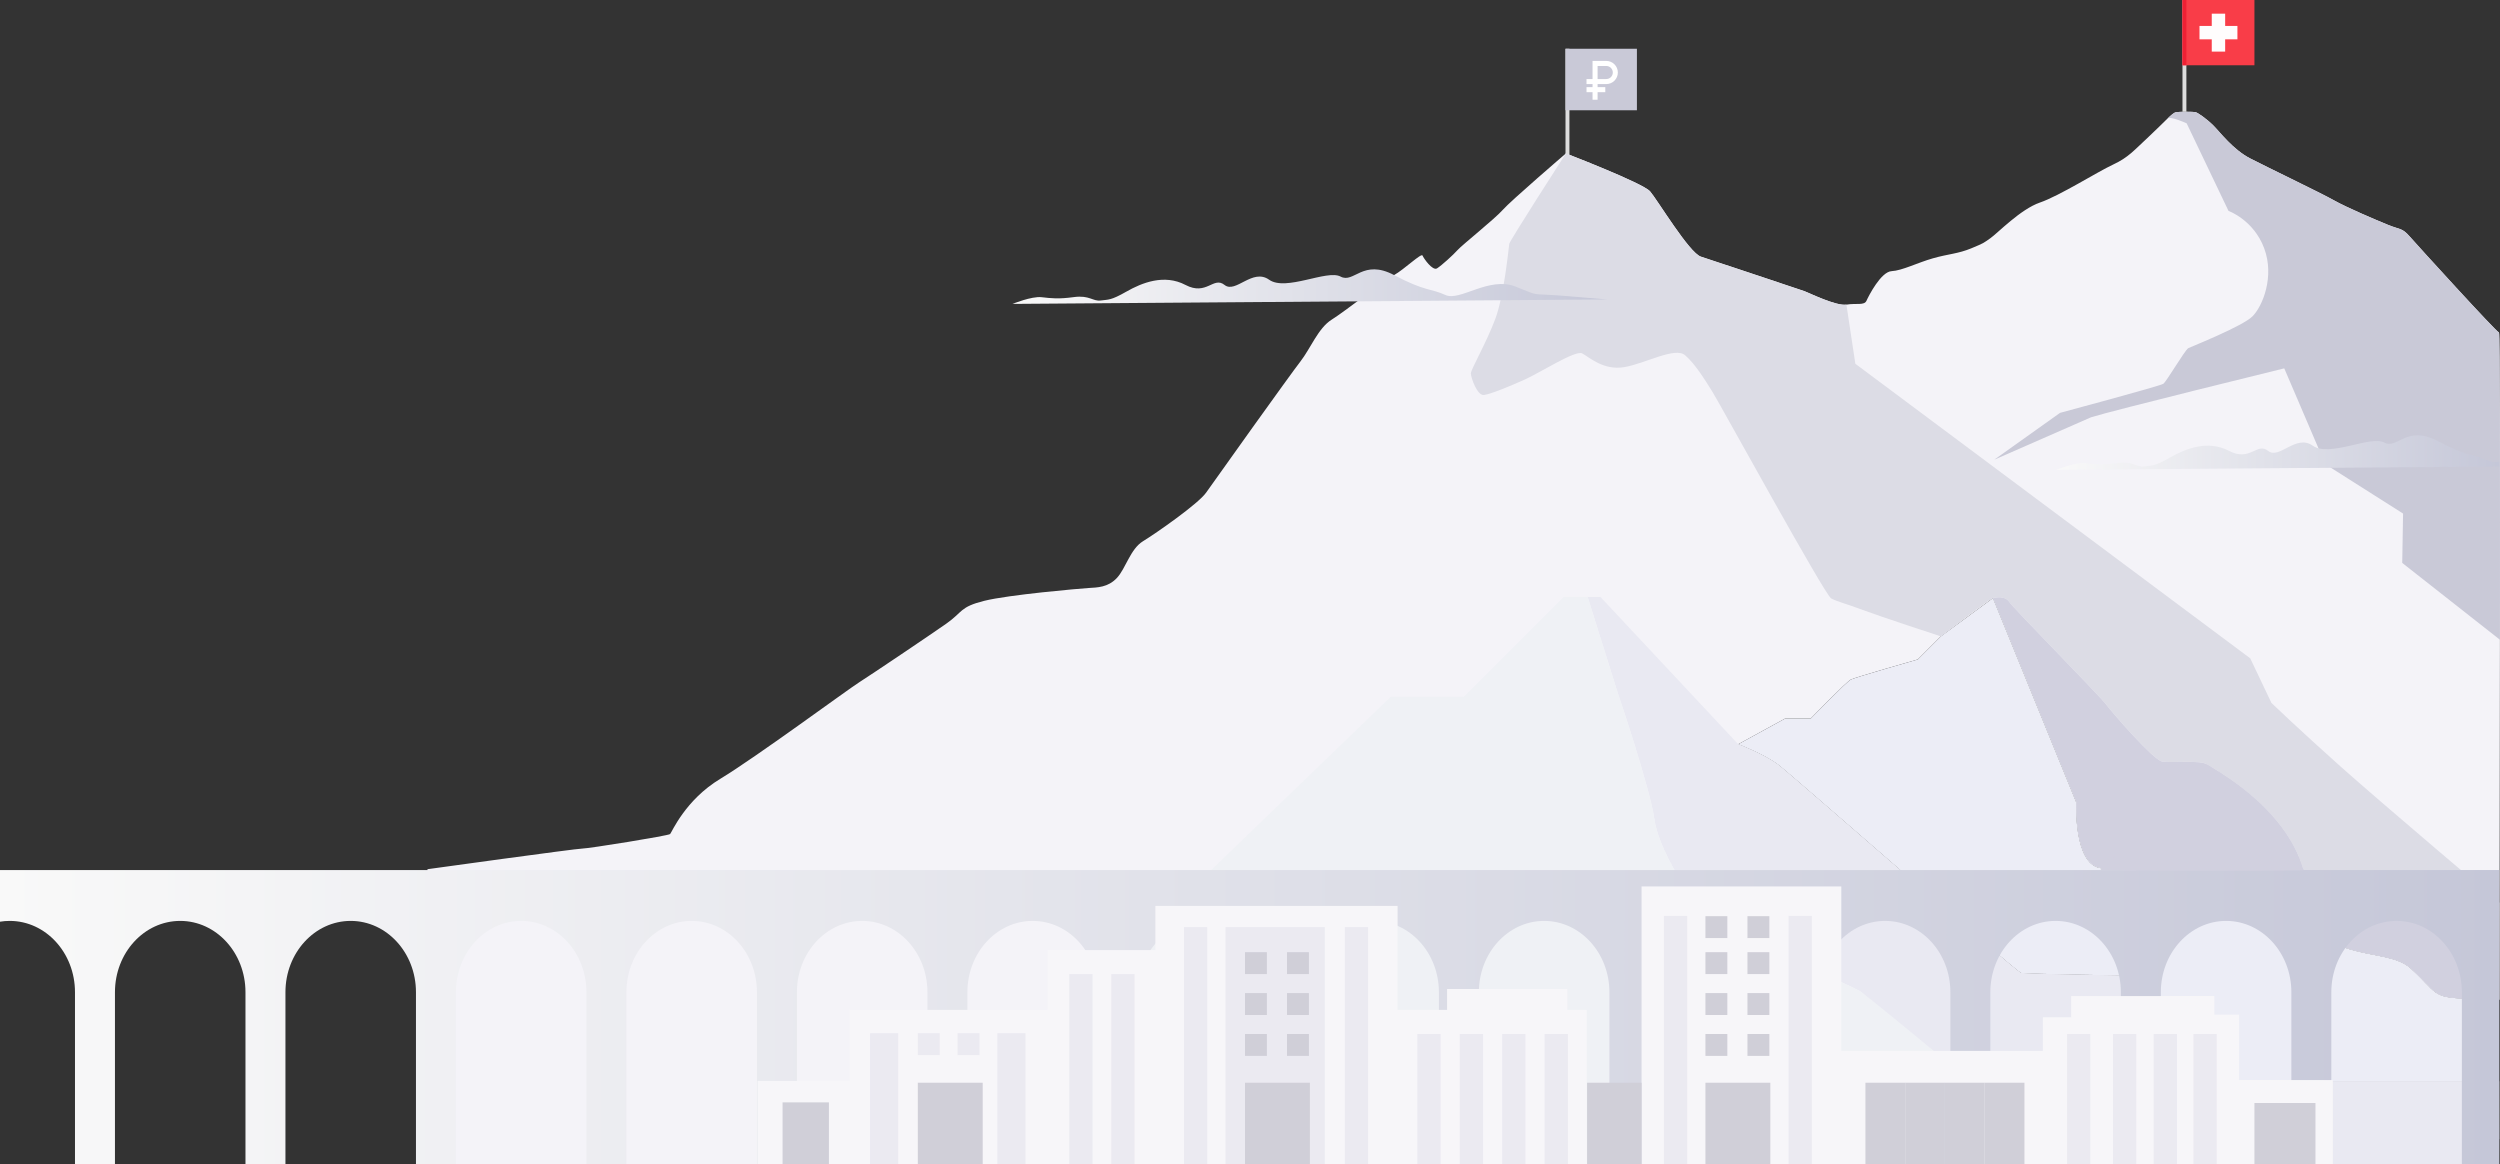 <svg width="1280" height="596" viewBox="0 0 1280 596" fill="none" xmlns="http://www.w3.org/2000/svg">
<rect x="0" y="0" width="1280" height="596" fill="#333333" stroke="none"/>
<g clip-path="url(#clip0_101_93)">
<path d="M803.54 24.96H801.538V80.253H803.54V24.96Z" fill="#DDDDDD"/>
<path d="M838.101 24.96H801.538V56.459H838.101V24.96Z" fill="#C9C9D7"/>
<path d="M1279.97 327.559C1279.92 390.832 1279.78 460.652 1279.67 511.326V511.864H1279.57C1279.13 511.847 1276.62 511.765 1262.36 511.292C1245.05 510.715 1248.08 508.434 1234.37 495.865C1220.66 483.301 1184.11 495.865 1181.25 456.451C1180.98 452.637 1180.3 448.979 1179.31 445.471C1179.24 445.217 1179.16 444.963 1179.09 444.709C1163.06 445.01 1134.83 445.471 1111.63 445.471C1105.18 445.471 1099.12 445.436 1093.82 445.35C1084.92 445.208 1078.17 444.933 1075.31 444.451C1061.6 442.165 1063.02 410.748 1063.02 410.748L1020.38 306.21L993.885 325.704L993.799 325.769L993.726 325.825L981.922 337.627C981.922 337.627 949.939 346.769 947.653 347.91C945.368 349.055 927.092 367.908 927.092 367.908H913.957L889.97 381.044C889.97 381.044 903.392 386.188 910.532 391.611C917.667 397.039 1032.19 497.583 1034.76 498.151C1037.32 498.723 1094.16 499.58 1094.16 499.58C1094.16 499.58 1089.87 553.564 1094.16 553.564H1279.57C1279.52 572.15 1279.49 596 1279.49 596H218.869V445.027C218.869 445.027 295.117 434.456 298.259 434.456C301.4 434.456 342.236 427.888 343.097 427.031C343.953 426.175 350.804 409.607 368.797 398.752C386.789 387.901 433.62 353.338 439.903 349.339C446.186 345.34 475.888 325.347 484.452 319.347C493.02 313.351 491.307 310.781 503.873 307.639C516.439 304.497 552.705 301.355 557.275 301.067C561.845 300.783 567.272 300.783 571.838 295.927C576.408 291.072 578.693 281.073 585.26 277.075C591.831 273.076 613.534 257.938 617.532 252.226C621.53 246.514 660.652 191.673 665.795 185.105C670.933 178.532 674.931 167.965 681.786 163.683C688.638 159.396 708.627 143.685 713.77 140.831C718.908 137.973 727.764 129.403 728.332 130.833C728.905 132.262 733.475 138.83 735.76 137.405C738.041 135.976 744.04 130.548 746.325 127.979C748.61 125.405 765.458 111.984 769.456 107.413C773.424 102.876 801.289 78.945 801.723 78.57H801.728C801.728 78.57 841.134 93.704 844.848 97.987C848.562 102.269 864.838 129.404 870.837 131.405C876.832 133.406 921.669 148.256 923.95 149.113C926.235 149.969 940.23 156.826 945.368 155.969C950.511 155.113 954.509 156.542 955.649 153.968C956.794 151.398 963.077 139.118 968.499 138.83C973.926 138.546 981.638 134.547 989.633 132.262C997.629 129.976 1002.48 129.976 1009.34 127.122C1016.19 124.264 1015.33 124.548 1019.05 121.979C1022.76 119.409 1034.47 107.125 1044.46 103.698C1054.46 100.272 1073.88 87.988 1081.87 84.278C1089.87 80.563 1092.73 76.848 1100.15 69.996C1104.14 66.311 1107.3 63.044 1109.69 60.755C1109.7 60.746 1109.72 60.733 1109.73 60.72C1111.77 58.775 1113.22 57.556 1114.14 57.427C1116.14 57.143 1123 57.143 1124.14 57.427C1125.28 57.712 1129.85 60.854 1133.28 64.284C1136.7 67.71 1143.27 76.564 1152.12 81.135C1160.98 85.707 1188.39 98.843 1194.96 102.558C1201.53 106.268 1216.38 112.552 1222.66 115.126C1228.94 117.696 1229.8 116.551 1233.8 121.122C1237.8 125.693 1278.35 170.251 1279.49 170.251C1279.97 170.251 1280.05 243.071 1279.97 327.559Z" fill="#F4F3F8"/>
<path d="M1279.67 462.163V511.864L1262.36 511.292C1245.05 510.715 1248.08 508.434 1234.37 495.865C1220.66 483.301 1184.11 495.865 1181.25 456.451C1180.96 452.362 1180.2 448.445 1179.09 444.709C1169.44 412.401 1132.66 393.376 1129.85 391.327C1126.71 389.042 1111.57 390.755 1107.01 389.898C1102.44 389.042 1081.87 365.334 1078.16 360.479C1074.45 355.624 1031.04 311.638 1028.76 308.208C1026.47 304.781 1021.91 306.021 1020.38 306.21C1018.93 306.391 996.007 324.065 993.885 325.705L993.799 325.769L993.726 325.825C993.726 325.825 962.883 315.732 953.747 312.305C944.607 308.875 940.802 308.113 937.566 306.4C934.326 304.687 880.64 206.812 876.832 200.717C873.023 194.626 867.885 186.246 862.742 181.864C857.604 177.487 842.563 186.057 831.71 187.959C820.861 189.866 813.433 182.626 810.008 180.913C806.582 179.2 788.112 191.007 780.878 194.243C773.644 197.48 763.173 201.862 759.748 202.241C756.318 202.624 753.082 193.292 753.082 191.196C753.082 189.1 761.03 175.537 765.6 163.253C770.171 150.973 772.456 126.55 772.74 124.837C773.028 123.132 801.379 79.108 801.723 78.57H801.728C801.728 78.57 841.134 93.704 844.848 97.987C848.562 102.27 864.838 129.404 870.837 131.405C876.832 133.407 921.669 148.257 923.95 149.113C926.235 149.97 940.23 156.826 945.368 155.97L949.938 186.246L1152.12 337.059L1162.98 359.906C1162.98 359.906 1177.26 373.62 1198.39 392.468C1219.52 411.321 1279.67 462.163 1279.67 462.163Z" fill="#DCDCE5"/>
<path d="M1279.97 327.559L1229.94 288.214L1230.37 262.935L1190.54 237.66L1169.54 188.6C1169.54 188.6 1081.3 210.238 1070.59 213.664L1021.05 235.375L1054.74 211.383C1054.74 211.383 1105.86 197.669 1107.57 196.529C1109.29 195.384 1118.71 179.105 1120.43 178.248C1122.14 177.392 1148.13 167.109 1153.27 161.965C1158.41 156.826 1164.69 141.688 1159.26 127.122C1153.84 112.552 1140.99 107.985 1140.99 107.985L1119.57 63.139C1119.57 63.139 1111.18 59.304 1109.73 60.72C1111.77 58.775 1113.22 57.556 1114.15 57.427C1116.14 57.143 1123 57.143 1124.14 57.427C1125.28 57.712 1129.85 60.854 1133.28 64.284C1136.7 67.71 1143.27 76.564 1152.12 81.135C1160.98 85.707 1188.39 98.843 1194.96 102.558C1201.53 106.268 1216.38 112.552 1222.66 115.126C1228.94 117.696 1229.8 116.551 1233.8 121.122C1237.8 125.693 1278.35 170.251 1279.49 170.251C1279.97 170.251 1280.05 243.071 1279.97 327.559Z" fill="#C9C9D7"/>
<path d="M1279.57 553.564V596H1044.75C1044.75 596 956.794 510.147 952.224 507.413C947.653 504.676 902.532 485.014 886.54 478.157C870.549 471.305 849.419 436.458 847.133 419.89C844.848 403.323 828.284 354.767 828.284 354.767L812.865 305.638H819.432L889.97 381.044C889.97 381.044 903.392 386.188 910.532 391.611C917.667 397.039 1032.19 497.582 1034.76 498.151C1037.32 498.723 1094.16 499.58 1094.16 499.58C1094.16 499.58 1089.87 553.564 1094.16 553.564H1279.57Z" fill="#E9E9F2"/>
<path d="M1044.75 583.268H477.312L712.057 356.768H749.432L800.583 305.638H812.865L828.284 354.767C828.284 354.767 844.848 403.323 847.133 419.89C849.419 436.458 870.549 471.305 886.54 478.157C902.532 485.014 947.653 504.676 952.224 507.413C956.794 510.147 1044.75 583.268 1044.75 583.268Z" fill="#EFF1F5"/>
<path d="M1179.31 445.471C1151.35 445.996 1086.02 446.241 1075.31 444.451C1061.6 442.165 1063.02 410.748 1063.02 410.748L1020.38 306.21C1021.91 306.021 1026.47 304.781 1028.76 308.208C1031.04 311.638 1074.45 355.624 1078.16 360.479C1081.87 365.334 1102.44 389.042 1107.01 389.899C1111.57 390.755 1126.71 389.042 1129.85 391.328C1132.66 393.376 1170.02 412.595 1179.31 445.471Z" fill="#D1D0DF"/>
<path d="M1279.57 511.86V583.268H1279.49C1279.49 583.268 1279.52 572.15 1279.57 553.564H1094.16C1089.87 553.564 1094.16 499.58 1094.16 499.58C1094.16 499.58 1037.32 498.723 1034.76 498.151C1032.19 497.583 917.667 397.039 910.532 391.612C903.392 386.188 889.97 381.045 889.97 381.045L913.957 367.908H927.092C927.092 367.908 945.368 349.055 947.653 347.91C949.939 346.77 981.922 337.627 981.922 337.627L993.726 325.825L993.799 325.769L993.885 325.705L1020.38 306.21L1063.02 410.748C1063.02 410.748 1061.6 442.165 1075.31 444.451C1078.17 444.933 1084.92 445.208 1093.82 445.35L1093.87 445.471H1179.31C1180.3 448.979 1180.98 452.638 1181.25 456.451C1184.11 495.865 1220.66 483.301 1234.37 495.865C1248.08 508.434 1245.05 510.715 1262.36 511.292C1276.62 511.765 1279.13 511.847 1279.57 511.86Z" fill="#ECEDF6"/>
<path d="M1279.57 445.471V511.86C1279.13 511.847 1276.62 511.765 1262.36 511.292C1245.05 510.715 1248.08 508.434 1234.37 495.865C1220.66 483.301 1184.11 495.865 1181.25 456.451C1180.98 452.637 1180.3 448.979 1179.31 445.471H1279.57Z" fill="#D1D0DF"/>
<path d="M0 445.467V471.908C1.622 471.641 3.284 471.503 4.979 471.503C23.432 471.503 38.391 487.847 38.391 508.008V595.996H58.858V508.008C58.858 487.847 73.817 471.503 92.27 471.503C110.723 471.503 125.682 487.847 125.682 508.008V595.996H146.149V508.008C146.149 487.847 161.108 471.503 179.561 471.503C198.014 471.503 212.973 487.847 212.973 508.008V595.996H233.44V508.008C233.44 487.847 248.399 471.503 266.852 471.503C285.306 471.503 300.264 487.847 300.264 508.008V595.996H320.732V508.008C320.732 487.847 335.69 471.503 354.144 471.503C372.597 471.503 387.555 487.847 387.555 508.008V595.996H408.023V508.008C408.023 487.847 422.981 471.503 441.435 471.503C459.888 471.503 474.847 487.847 474.847 508.008V595.996H495.314V508.008C495.314 487.847 510.273 471.503 528.726 471.503C547.179 471.503 562.138 487.847 562.138 508.008V595.996H582.605V508.008C582.605 487.847 597.564 471.503 616.017 471.503C634.47 471.503 649.429 487.847 649.429 508.008V595.996H669.896V508.008C669.896 487.847 684.855 471.503 703.308 471.503C721.761 471.503 736.72 487.847 736.72 508.008V595.996H757.187V508.008C757.187 487.847 772.146 471.503 790.599 471.503C809.052 471.503 824.011 487.847 824.011 508.008V595.996H844.478V508.008C844.478 487.847 859.437 471.503 877.89 471.503C896.343 471.503 911.302 487.847 911.302 508.008V595.996H931.769V508.008C931.769 487.847 946.728 471.503 965.181 471.503C983.634 471.503 998.593 487.847 998.593 508.008V595.996H1019.06V508.008C1019.06 487.847 1034.02 471.503 1052.47 471.503C1070.93 471.503 1085.88 487.847 1085.88 508.008V595.996H1106.35V508.008C1106.35 487.847 1121.31 471.503 1139.76 471.503C1158.22 471.503 1173.18 487.847 1173.18 508.008V595.996H1193.64V508.008C1193.64 487.847 1208.6 471.503 1227.05 471.503C1245.51 471.503 1260.47 487.847 1260.47 508.008V595.996H1279.57V445.467H0Z" fill="url(#paint0_linear_101_93)"/>
<path d="M1119.43 0H1117.43V57.212H1119.43V0Z" fill="#DDDDDD"/>
<path d="M1154.27 0H1117.43V33.418H1154.27V0Z" fill="#F93D48"/>
<path d="M1145.56 13.283H1139.28V6.999H1132.42V13.283H1126.14V20.135H1132.42V26.419H1139.28V20.135H1145.56V13.283Z" fill="#FFFDFD"/>
<path d="M1119.43 0H1117.43V33.418H1119.43V0Z" fill="#EF2034"/>
<path d="M817.965 51.049H815.383V43.056H812.293V40.473H815.383V31.189H822.41C825.681 31.189 828.34 33.849 828.34 37.12C828.34 40.392 825.681 43.051 822.41 43.051H817.965V51.045V51.049ZM817.965 40.473H822.41C824.256 40.473 825.758 38.971 825.758 37.125C825.758 35.278 824.256 33.776 822.41 33.776H817.965V40.478V40.473Z" fill="white"/>
<path d="M821.911 44.614H812.297V47.196H821.911V44.614Z" fill="white"/>
<path d="M387.9 596V553.448H434.967V517.06H536.343V486.452H591.556V463.82H715.564V517.06H740.907V506.372H802.459V517.06H812.418V596H840.476V453.86H942.76V538.056H1045.95V520.856H1060.43V509.992H1133.75V519.5H1146.42V552.996H1194.39V596H387.9Z" fill="#F7F6F9"/>
<path d="M424.406 564.411H400.672V595.996H424.406V564.411Z" fill="#D0CFD8"/>
<path d="M459.888 529.004H445.476V596H459.888V529.004Z" fill="#EBEAF1"/>
<path d="M525.059 529.004H510.647V596H525.059V529.004Z" fill="#EBEAF1"/>
<path d="M559.375 498.732H547.463V596H559.375V498.732Z" fill="#EBEAF1"/>
<path d="M580.896 498.732H568.985V596H580.896V498.732Z" fill="#EBEAF1"/>
<path d="M618.108 474.684H606.196V596H618.108V474.684Z" fill="#EBEAF1"/>
<path d="M700.476 474.684H688.564V596H700.476V474.684Z" fill="#EBEAF1"/>
<path d="M737.589 529.404H725.677V596H737.589V529.404Z" fill="#EBEAF1"/>
<path d="M759.313 529.404H747.401V596H759.313V529.404Z" fill="#EBEAF1"/>
<path d="M781.037 529.404H769.125V596H781.037V529.404Z" fill="#EBEAF1"/>
<path d="M802.761 529.404H790.849V596H802.761V529.404Z" fill="#EBEAF1"/>
<path d="M678.283 474.684H627.468V596H678.283V474.684Z" fill="#EBEAF1"/>
<path d="M503.142 554.352H469.915V595.996H503.142V554.352Z" fill="#D0CFD8"/>
<path d="M670.662 554.352H637.435V595.996H670.662V554.352Z" fill="#D0CFD8"/>
<path d="M840.476 554.352H812.585V595.996H840.476V554.352Z" fill="#D0CFD8"/>
<path d="M481.13 529.004H469.915V540.221H481.13V529.004Z" fill="#EBEAF1"/>
<path d="M501.498 529.004H490.283V540.221H501.498V529.004Z" fill="#EBEAF1"/>
<path d="M648.65 487.515H637.435V498.732H648.65V487.515Z" fill="#D0CFD8"/>
<path d="M670.163 487.515H658.948V498.732H670.163V487.515Z" fill="#D0CFD8"/>
<path d="M648.65 508.459H637.435V519.676H648.65V508.459Z" fill="#D0CFD8"/>
<path d="M670.163 508.459H658.948V519.676H670.163V508.459Z" fill="#D0CFD8"/>
<path d="M648.65 529.404H637.435V540.621H648.65V529.404Z" fill="#D0CFD8"/>
<path d="M670.163 529.404H658.948V540.621H670.163V529.404Z" fill="#D0CFD8"/>
<path d="M863.857 468.934H851.945V596H863.857V468.934Z" fill="#EBEAF1"/>
<path d="M1070.23 529.404H1058.32V596H1070.23V529.404Z" fill="#EBEAF1"/>
<path d="M1093.77 529.404H1081.86V596H1093.77V529.404Z" fill="#EBEAF1"/>
<path d="M1114.59 529.404H1102.68V596H1114.59V529.404Z" fill="#EBEAF1"/>
<path d="M1134.95 529.404H1123.04V596H1134.95V529.404Z" fill="#EBEAF1"/>
<path d="M1185.52 564.742H1154.27V596H1185.52V564.742Z" fill="#D0CFD8"/>
<path d="M927.655 468.934H915.743V596H927.655V468.934Z" fill="#EBEAF1"/>
<path d="M906.413 554.352H873.187V595.996H906.413V554.352Z" fill="#D0CFD8"/>
<path d="M975.458 554.352H955.103V595.996H975.458V554.352Z" fill="#D0CFD8"/>
<path d="M995.813 554.352H975.458V595.996H995.813V554.352Z" fill="#D0CFD8"/>
<path d="M1016.17 554.352H995.813V595.996H1016.17V554.352Z" fill="#D0CFD8"/>
<path d="M1036.52 554.352H1016.17V595.996H1036.52V554.352Z" fill="#D0CFD8"/>
<path d="M884.401 487.515H873.187V498.732H884.401V487.515Z" fill="#D0CFD8"/>
<path d="M905.914 487.515H894.699V498.732H905.914V487.515Z" fill="#D0CFD8"/>
<path d="M884.401 469.076H873.187V480.293H884.401V469.076Z" fill="#D0CFD8"/>
<path d="M905.914 469.076H894.699V480.293H905.914V469.076Z" fill="#D0CFD8"/>
<path d="M884.401 508.459H873.187V519.676H884.401V508.459Z" fill="#D0CFD8"/>
<path d="M905.914 508.459H894.699V519.676H905.914V508.459Z" fill="#D0CFD8"/>
<path d="M884.401 529.404H873.187V540.621H884.401V529.404Z" fill="#D0CFD8"/>
<path d="M905.914 529.404H894.699V540.621H905.914V529.404Z" fill="#D0CFD8"/>
<path d="M518.436 155.595C518.436 155.595 528.145 151.597 533.287 152.169C538.43 152.742 541.856 153.198 549.851 152.113C557.847 151.028 559.56 154.399 563.558 153.856C567.556 153.314 568.696 153.882 576.696 149.315C584.696 144.749 596.113 140.177 606.967 145.889C617.82 151.601 621.246 141.318 626.956 145.889C632.667 150.46 641.235 137.13 649.803 143.225C658.371 149.32 679.501 137.879 686.357 141.598C693.212 145.317 697.778 132.357 713.77 140.836C729.761 149.315 732.619 147.602 740.042 151.033C747.466 154.463 762.317 141.327 776.023 146.75C789.73 152.173 781.734 149.888 802.296 151.601L822.858 153.314L518.436 155.6V155.595Z" fill="url(#paint1_linear_101_93)"/>
<path d="M1279.57 236.352V238.857L1052.75 240.561C1052.75 240.561 1062.46 236.563 1067.6 237.135C1072.74 237.703 1076.16 238.164 1084.16 237.079C1092.16 235.99 1093.87 239.365 1097.87 238.818C1101.87 238.276 1103.01 238.848 1111 234.277C1119 229.706 1130.43 225.139 1141.27 230.851C1152.13 236.563 1155.55 226.28 1161.27 230.851C1166.98 235.418 1175.55 222.092 1184.11 228.182C1192.68 234.277 1213.81 222.836 1220.66 226.56C1227.52 230.278 1232.09 217.314 1248.08 225.798C1264.07 234.277 1266.93 232.564 1274.35 235.99C1275.83 236.67 1277.59 236.696 1279.57 236.352Z" fill="url(#paint2_linear_101_93)"/>
<path d="M1129.85 391.328C1132.66 393.376 1170.02 412.595 1179.31 445.471C1151.35 445.996 1075.31 445.471 1075.31 445.471" fill="#D1D0DF"/>
</g>
<defs>
<linearGradient id="paint0_linear_101_93" x1="0" y1="520.736" x2="1279.57" y2="520.736" gradientUnits="userSpaceOnUse">
<stop stop-color="#F9F9F9"/>
<stop offset="1" stop-color="#C5C7D8"/>
</linearGradient>
<linearGradient id="paint1_linear_101_93" x1="518.436" y1="146.746" x2="822.858" y2="146.746" gradientUnits="userSpaceOnUse">
<stop stop-color="#F9F9F9"/>
<stop offset="1" stop-color="#C5C7D8"/>
</linearGradient>
<linearGradient id="paint2_linear_101_93" x1="1052.75" y1="231.707" x2="1279.57" y2="231.707" gradientUnits="userSpaceOnUse">
<stop stop-color="#F9F9F9"/>
<stop offset="1" stop-color="#C5C7D8"/>
</linearGradient>
<clipPath id="clip0_101_93">
<rect width="1280" height="596" fill="white"/>
</clipPath>
</defs>
</svg>
